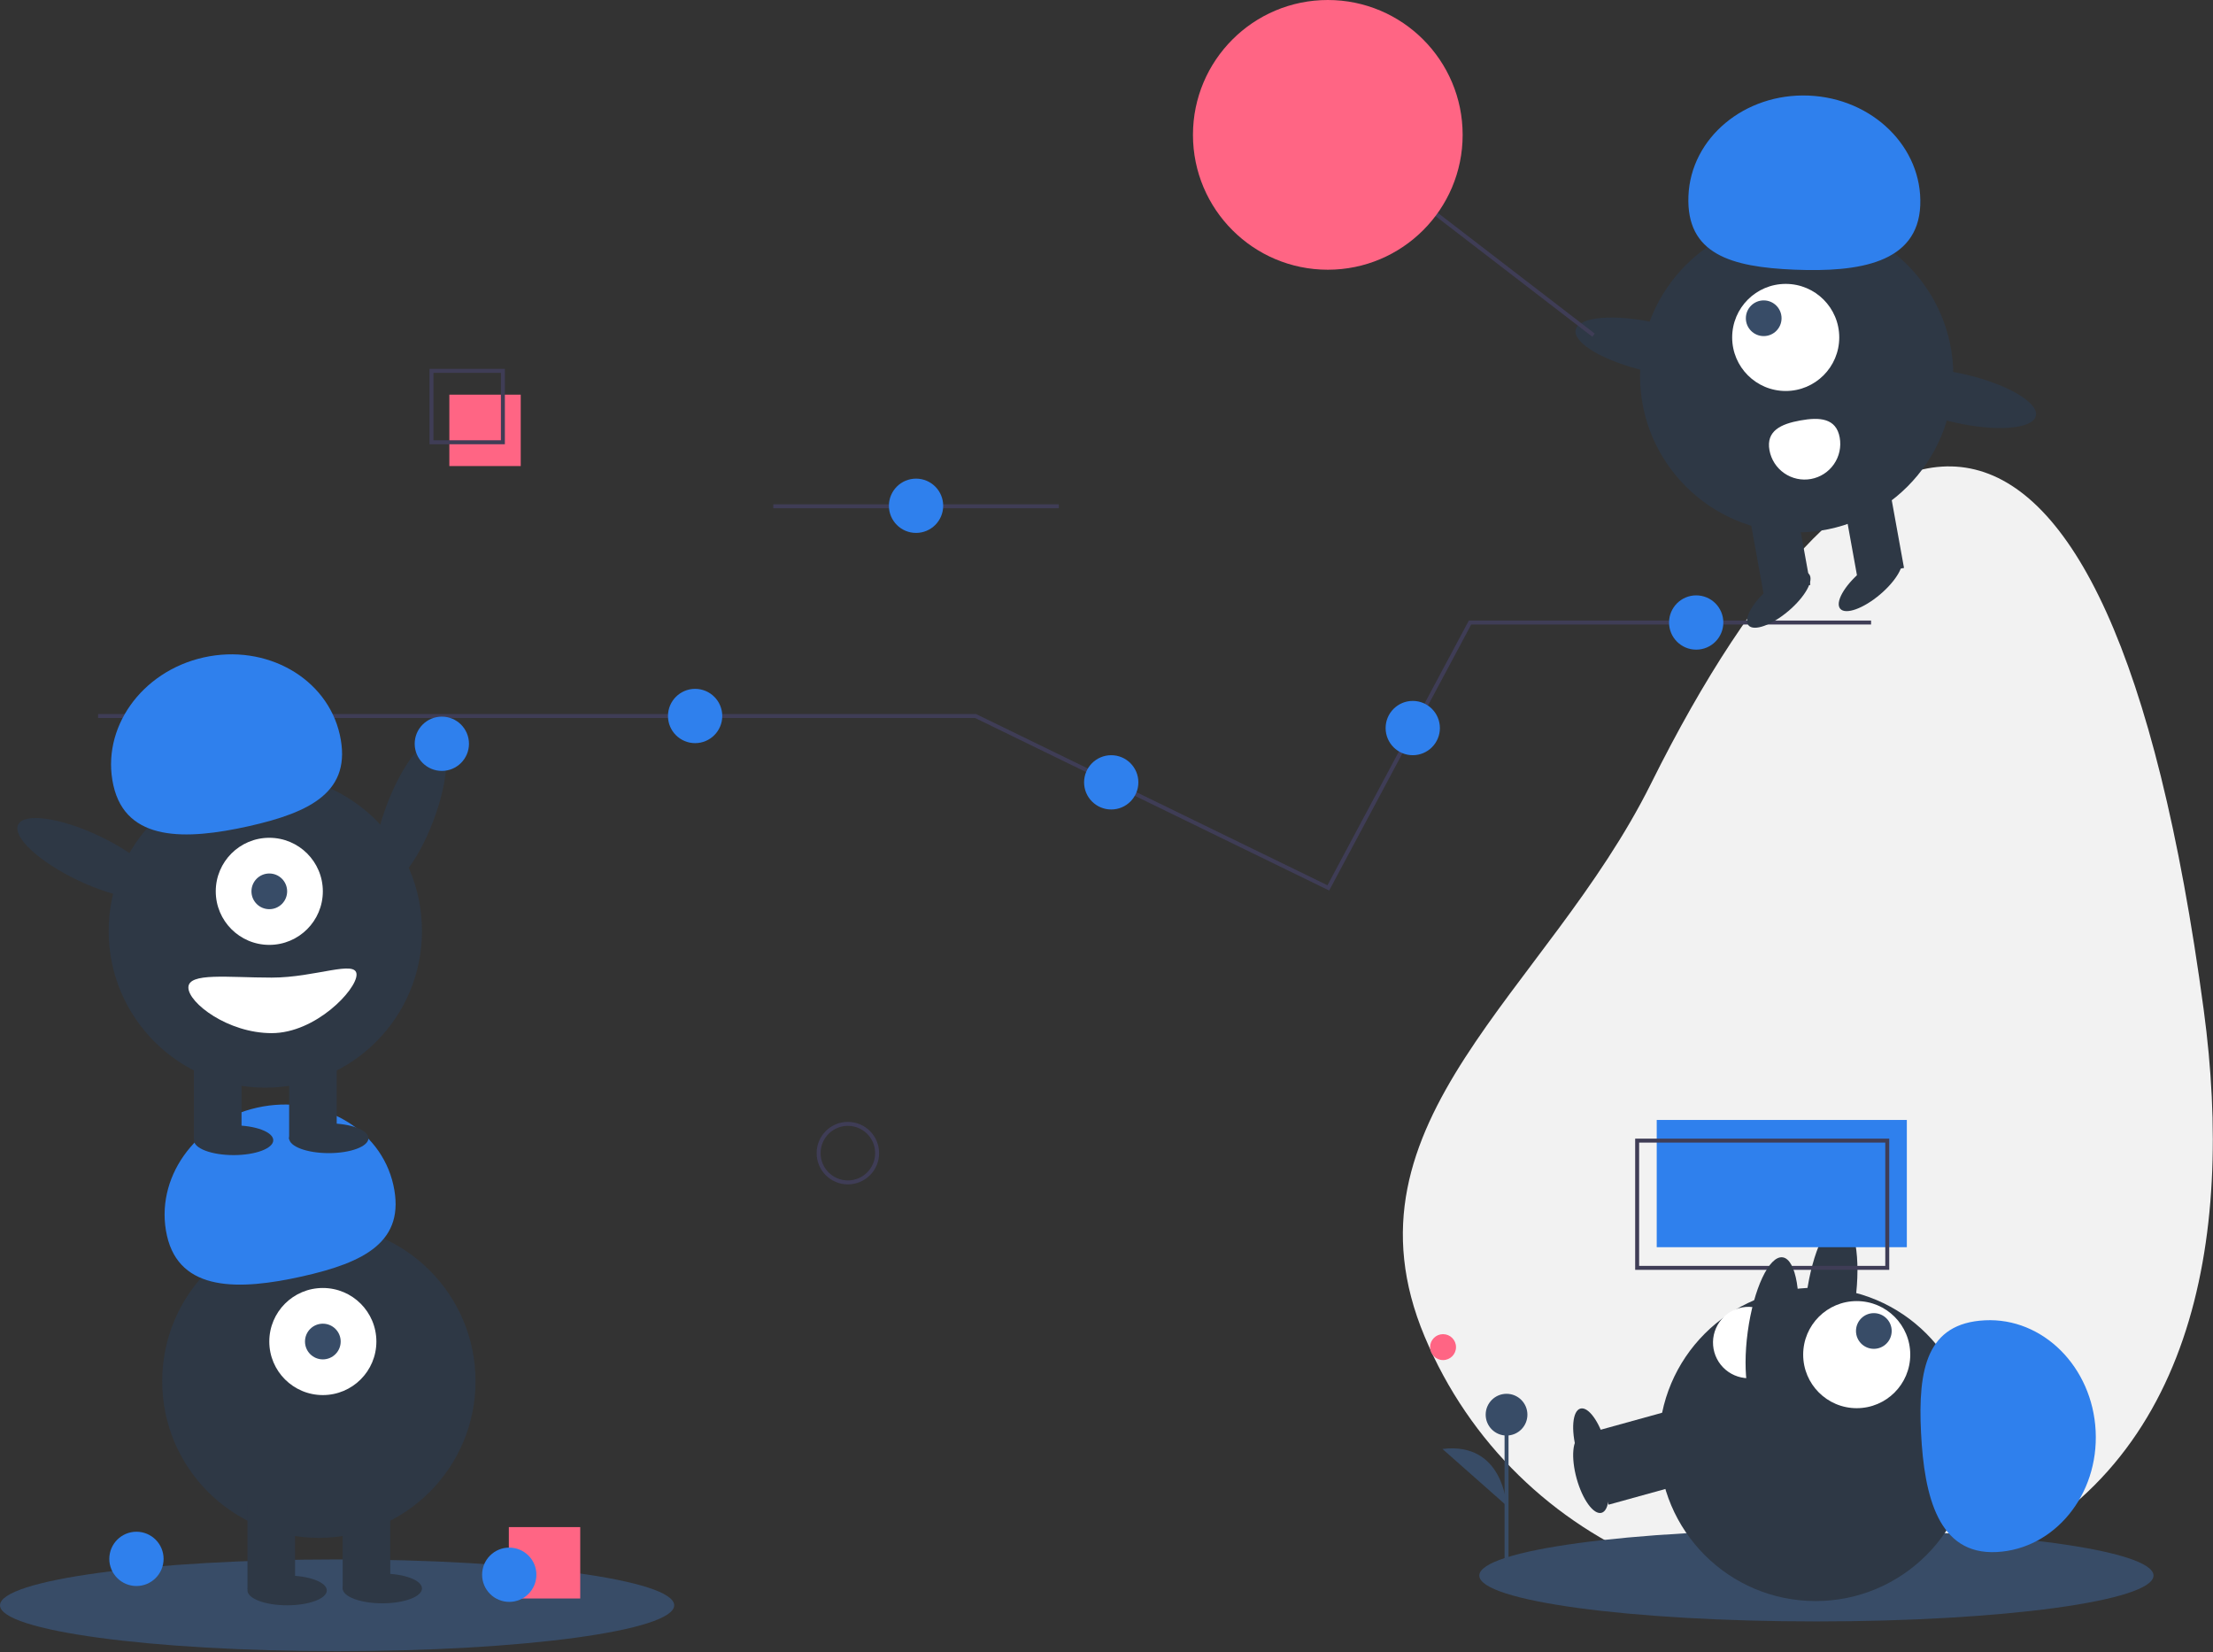 <svg width="1116" height="833" viewBox="0 0 1116 833" fill="none" xmlns="http://www.w3.org/2000/svg">
<rect x="0" y="0" width="1116" height="833" fill="#333333" stroke="none"/>
<g clip-path="url(#clip0)">
<path d="M389.957 255.282H533.957" stroke="#3F3D56" stroke-width="2" stroke-miterlimit="10"/>
<path d="M218.407 414.207C226.196 393.83 227.324 375.328 220.927 372.883C214.53 370.438 203.03 384.975 195.241 405.353C187.453 425.73 186.324 444.232 192.722 446.677C199.119 449.122 210.619 434.585 218.407 414.207Z" fill="#2E3845"/>
<path d="M1111.33 509.296C1127 625.885 1105.67 742.6 997.166 788.049C888.664 833.498 763.861 782.383 718.412 673.88C672.964 565.378 780.197 500.457 832.581 395.127C938.957 181.234 1062.69 147.231 1111.33 509.296Z" fill="#F2F2F2"/>
<path d="M916 817.564C1009.89 817.564 1086 807.209 1086 794.436C1086 781.664 1009.89 771.309 916 771.309C822.112 771.309 746 781.664 746 794.436C746 807.209 822.112 817.564 916 817.564Z" fill="#384C67"/>
<path d="M804.789 735.576L811.183 758.709L852.629 747.252L846.234 724.12L804.789 735.576Z" fill="#2E3845"/>
<path d="M807.645 762.799C811.638 761.696 812.488 752.17 809.545 741.524C806.602 730.878 800.98 723.142 796.988 724.245C792.995 725.349 792.145 734.874 795.087 745.52C798.03 756.167 803.653 763.903 807.645 762.799Z" fill="#2E3845"/>
<path d="M935.606 656.016C938.536 634.399 935.41 616.128 928.623 615.209C921.837 614.289 913.96 631.068 911.03 652.685C908.1 674.303 911.226 692.573 918.013 693.493C924.799 694.413 932.676 677.634 935.606 656.016Z" fill="#2E3845"/>
<path d="M915.585 807.299C959.215 807.299 994.585 771.93 994.585 728.299C994.585 684.669 959.215 649.299 915.585 649.299C871.954 649.299 836.585 684.669 836.585 728.299C836.585 771.93 871.954 807.299 915.585 807.299Z" fill="#2E3845"/>
<path d="M804.789 721.576L811.183 744.709L852.629 733.252L846.234 710.12L804.789 721.576Z" fill="#2E3845"/>
<path d="M807.645 748.799C811.638 747.696 812.488 738.17 809.545 727.524C806.602 716.878 800.98 709.142 796.988 710.245C792.995 711.349 792.145 720.874 795.087 731.52C798.03 742.167 803.653 749.903 807.645 748.799Z" fill="#2E3845"/>
<path d="M936.329 710.043C951.241 710.043 963.329 697.955 963.329 683.043C963.329 668.131 951.241 656.043 936.329 656.043C921.417 656.043 909.329 668.131 909.329 683.043C909.329 697.955 921.417 710.043 936.329 710.043Z" fill="white"/>
<path d="M944.963 680.116C949.934 680.116 953.963 676.086 953.963 671.116C953.963 666.145 949.934 662.116 944.963 662.116C939.993 662.116 935.963 666.145 935.963 671.116C935.963 676.086 939.993 680.116 944.963 680.116Z" fill="#384C67"/>
<path d="M1006.81 782.588C1036.05 781.124 1058.44 753.78 1056.82 721.511C1055.21 689.243 1030.2 664.271 1000.97 665.734C971.732 667.197 967.144 690.146 968.759 722.414C970.374 754.683 977.58 784.051 1006.81 782.588Z" fill="#2F80ED"/>
<path d="M883.298 694.874C878.54 695.257 873.825 693.736 870.189 690.644C866.553 687.551 864.294 683.142 863.909 678.384C863.524 673.627 865.045 668.911 868.136 665.274C871.227 661.638 875.636 659.378 880.393 658.991C890.302 658.189 893.005 666.056 893.807 675.964C894.609 685.873 893.206 694.072 883.298 694.874Z" fill="white"/>
<path d="M49.464 361.025H491.957L560.56 394.447L669.866 447.699L741.334 313.887H943.574" stroke="#3F3D56" stroke-width="2" stroke-miterlimit="10"/>
<path d="M222.811 388.711C230.37 388.711 236.497 382.584 236.497 375.025C236.497 367.467 230.37 361.34 222.811 361.34C215.253 361.34 209.126 367.467 209.126 375.025C209.126 382.584 215.253 388.711 222.811 388.711Z" fill="#2F80ED"/>
<path d="M350.541 374.711C358.1 374.711 364.227 368.584 364.227 361.025C364.227 353.467 358.1 347.34 350.541 347.34C342.983 347.34 336.856 353.467 336.856 361.025C336.856 368.584 342.983 374.711 350.541 374.711Z" fill="#2F80ED"/>
<path d="M560.384 408.164C567.942 408.164 574.069 402.037 574.069 394.478C574.069 386.92 567.942 380.793 560.384 380.793C552.825 380.793 546.698 386.92 546.698 394.478C546.698 402.037 552.825 408.164 560.384 408.164Z" fill="#2F80ED"/>
<path d="M855.379 327.572C862.937 327.572 869.064 321.445 869.064 313.887C869.064 306.329 862.937 300.202 855.379 300.202C847.821 300.202 841.694 306.329 841.694 313.887C841.694 321.445 847.821 327.572 855.379 327.572Z" fill="#2F80ED"/>
<path d="M712.443 380.793C720.001 380.793 726.128 374.666 726.128 367.108C726.128 359.55 720.001 353.422 712.443 353.422C704.885 353.422 698.758 359.55 698.758 367.108C698.758 374.666 704.885 380.793 712.443 380.793Z" fill="#2F80ED"/>
<path d="M427.576 596.196C435.725 596.196 442.331 589.59 442.331 581.441C442.331 573.292 435.725 566.685 427.576 566.685C419.426 566.685 412.82 573.292 412.82 581.441C412.82 589.59 419.426 596.196 427.576 596.196Z" stroke="#3F3D56" stroke-width="2" stroke-miterlimit="10"/>
<path d="M170 832.564C263.888 832.564 340 822.209 340 809.436C340 796.664 263.888 786.309 170 786.309C76.112 786.309 0 796.664 0 809.436C0 822.209 76.112 832.564 170 832.564Z" fill="#384C67"/>
<path d="M160.805 775.436C204.435 775.436 239.805 740.067 239.805 696.436C239.805 652.806 204.435 617.436 160.805 617.436C117.174 617.436 81.805 652.806 81.805 696.436C81.805 740.067 117.174 775.436 160.805 775.436Z" fill="#2E3845"/>
<path d="M148.805 758.436H124.805V801.436H148.805V758.436Z" fill="#2E3845"/>
<path d="M196.805 758.436H172.805V801.436H196.805V758.436Z" fill="#2E3845"/>
<path d="M144.805 809.436C155.85 809.436 164.805 806.079 164.805 801.936C164.805 797.794 155.85 794.436 144.805 794.436C133.759 794.436 124.805 797.794 124.805 801.936C124.805 806.079 133.759 809.436 144.805 809.436Z" fill="#2E3845"/>
<path d="M192.805 808.436C203.85 808.436 212.805 805.079 212.805 800.936C212.805 796.794 203.85 793.436 192.805 793.436C181.759 793.436 172.805 796.794 172.805 800.936C172.805 805.079 181.759 808.436 192.805 808.436Z" fill="#2E3845"/>
<path d="M162.805 703.436C177.716 703.436 189.805 691.348 189.805 676.436C189.805 661.525 177.716 649.436 162.805 649.436C147.893 649.436 135.805 661.525 135.805 676.436C135.805 691.348 147.893 703.436 162.805 703.436Z" fill="white"/>
<path d="M162.805 685.436C167.775 685.436 171.805 681.407 171.805 676.436C171.805 671.466 167.775 667.436 162.805 667.436C157.834 667.436 153.805 671.466 153.805 676.436C153.805 681.407 157.834 685.436 162.805 685.436Z" fill="#384C67"/>
<path d="M84.172 622.969C77.793 594.401 98.184 565.535 129.716 558.494C161.248 551.453 191.981 568.904 198.36 597.472C204.739 626.039 183.841 636.575 152.309 643.616C120.777 650.657 90.551 651.536 84.172 622.969Z" fill="#2F80ED"/>
<path d="M133.805 548.436C177.435 548.436 212.805 513.067 212.805 469.436C212.805 425.806 177.435 390.436 133.805 390.436C90.174 390.436 54.805 425.806 54.805 469.436C54.805 513.067 90.174 548.436 133.805 548.436Z" fill="#2E3845"/>
<path d="M121.805 531.436H97.805V574.436H121.805V531.436Z" fill="#2E3845"/>
<path d="M169.805 531.436H145.805V574.436H169.805V531.436Z" fill="#2E3845"/>
<path d="M117.805 582.436C128.85 582.436 137.805 579.079 137.805 574.936C137.805 570.794 128.85 567.436 117.805 567.436C106.759 567.436 97.805 570.794 97.805 574.936C97.805 579.079 106.759 582.436 117.805 582.436Z" fill="#2E3845"/>
<path d="M165.805 581.436C176.85 581.436 185.805 578.079 185.805 573.936C185.805 569.794 176.85 566.436 165.805 566.436C154.759 566.436 145.805 569.794 145.805 573.936C145.805 578.079 154.759 581.436 165.805 581.436Z" fill="#2E3845"/>
<path d="M135.805 476.436C150.716 476.436 162.805 464.348 162.805 449.436C162.805 434.525 150.716 422.436 135.805 422.436C120.893 422.436 108.805 434.525 108.805 449.436C108.805 464.348 120.893 476.436 135.805 476.436Z" fill="white"/>
<path d="M135.805 458.436C140.775 458.436 144.805 454.407 144.805 449.436C144.805 444.466 140.775 440.436 135.805 440.436C130.834 440.436 126.805 444.466 126.805 449.436C126.805 454.407 130.834 458.436 135.805 458.436Z" fill="#384C67"/>
<path d="M57.172 395.969C50.793 367.401 71.184 338.535 102.716 331.494C134.248 324.453 164.981 341.904 171.36 370.472C177.739 399.039 156.841 409.575 125.309 416.616C93.777 423.657 63.551 424.536 57.172 395.969Z" fill="#2F80ED"/>
<path d="M80.514 449.707C83.448 443.519 69.849 430.925 50.138 421.576C30.427 412.228 12.07 409.665 9.135 415.853C6.2 422.041 19.8 434.636 39.51 443.984C59.221 453.333 77.579 455.895 80.514 449.707Z" fill="#2E3845"/>
<path d="M95 497.936C95 505.668 114.909 520.936 137 520.936C159.091 520.936 179.805 499.168 179.805 491.436C179.805 483.704 159.091 492.936 137 492.936C114.909 492.936 95 490.204 95 497.936Z" fill="white"/>
<path d="M961.603 564.71H835.474V628.871H961.603V564.71Z" fill="#2F80ED"/>
<path d="M951.732 575.129H825.603V639.29H951.732V575.129Z" stroke="#3F3D56" stroke-width="2" stroke-miterlimit="10"/>
<path d="M262.603 199H226.603V235H262.603V199Z" fill="#FF6584"/>
<path d="M253.603 187H217.603V223H253.603V187Z" stroke="#3F3D56" stroke-width="2" stroke-miterlimit="10"/>
<path d="M906.052 268.47C949.683 268.47 985.052 233.101 985.052 189.47C985.052 145.84 949.683 110.47 906.052 110.47C862.422 110.47 827.052 145.84 827.052 189.47C827.052 233.101 862.422 268.47 906.052 268.47Z" fill="#2E3845"/>
<path d="M936.561 290.649L960.178 286.374L952.518 244.061L928.902 248.336L936.561 290.649Z" fill="#2E3845"/>
<path d="M889.332 299.204L912.948 294.928L905.288 252.616L881.672 256.891L889.332 299.204Z" fill="#2E3845"/>
<path d="M901.869 308.108C910.298 300.969 914.961 292.62 912.284 289.459C909.607 286.298 900.604 289.523 892.175 296.661C883.745 303.8 879.082 312.149 881.759 315.31C884.436 318.471 893.44 315.246 901.869 308.108Z" fill="#2E3845"/>
<path d="M948.117 299.736C956.546 292.597 961.209 284.248 958.532 281.087C955.855 277.926 946.852 281.151 938.423 288.289C929.994 295.428 925.331 303.777 928.008 306.938C930.685 310.099 939.688 306.874 948.117 299.736Z" fill="#2E3845"/>
<path d="M900.521 197.146C915.433 197.146 927.521 185.058 927.521 170.146C927.521 155.235 915.433 143.146 900.521 143.146C885.61 143.146 873.521 155.235 873.521 170.146C873.521 185.058 885.61 197.146 900.521 197.146Z" fill="white"/>
<path d="M889.424 169.468C894.395 169.468 898.424 165.439 898.424 160.468C898.424 155.498 894.395 151.468 889.424 151.468C884.454 151.468 880.424 155.498 880.424 160.468C880.424 165.439 884.454 169.468 889.424 169.468Z" fill="#384C67"/>
<path d="M968.372 103.527C969.56 74.279 944.353 49.507 912.071 48.196C879.789 46.885 852.656 69.531 851.468 98.778C850.28 128.025 872.721 134.67 905.003 135.981C937.285 137.293 967.184 132.774 968.372 103.527Z" fill="#2F80ED"/>
<path d="M871.608 183.903C873.138 177.227 857.141 167.865 835.877 162.991C814.613 158.117 796.135 159.577 794.605 166.252C793.075 172.928 809.072 182.29 830.336 187.164C851.6 192.038 870.078 190.578 871.608 183.903Z" fill="#2E3845"/>
<path d="M1026.68 209.691C1028.21 203.016 1012.21 193.653 990.951 188.779C969.687 183.905 951.209 185.366 949.679 192.041C948.149 198.716 964.146 208.079 985.41 212.953C1006.67 217.827 1025.15 216.367 1026.68 209.691Z" fill="#2E3845"/>
<path d="M927.749 220.603C928.171 222.929 928.129 225.315 927.628 227.625C927.127 229.935 926.176 232.124 924.829 234.066C923.482 236.009 921.766 237.667 919.778 238.946C917.79 240.225 915.57 241.1 913.244 241.522C910.918 241.943 908.532 241.901 906.222 241.4C903.911 240.899 901.723 239.948 899.78 238.601C897.838 237.254 896.18 235.538 894.9 233.55C893.621 231.562 892.746 229.342 892.325 227.016C890.554 217.234 898.118 213.772 907.9 212.001C917.682 210.23 925.979 210.821 927.749 220.603Z" fill="white"/>
<path d="M712.603 99L803.603 169" stroke="#3F3D56" stroke-width="2" stroke-miterlimit="10"/>
<path d="M669.603 136C707.159 136 737.603 105.555 737.603 68C737.603 30.445 707.159 0 669.603 0C632.048 0 601.603 30.445 601.603 68C601.603 105.555 632.048 136 669.603 136Z" fill="#FF6584"/>
<path d="M905.954 674.787C908.884 653.17 905.758 634.9 898.972 633.98C892.185 633.06 884.309 649.839 881.379 671.456C878.448 693.074 881.575 711.344 888.361 712.264C895.148 713.184 903.024 696.405 905.954 674.787Z" fill="#2E3845"/>
<path d="M68.811 799.711C76.37 799.711 82.497 793.584 82.497 786.025C82.497 778.467 76.37 772.34 68.811 772.34C61.253 772.34 55.126 778.467 55.126 786.025C55.126 793.584 61.253 799.711 68.811 799.711Z" fill="#2F80ED"/>
<path d="M292.603 770H256.603V806H292.603V770Z" fill="#FF6584"/>
<path d="M256.811 807.711C264.37 807.711 270.497 801.584 270.497 794.025C270.497 786.467 264.37 780.34 256.811 780.34C249.253 780.34 243.126 786.467 243.126 794.025C243.126 801.584 249.253 807.711 256.811 807.711Z" fill="#2F80ED"/>
<path d="M461.957 268.711C469.515 268.711 475.642 262.584 475.642 255.025C475.642 247.467 469.515 241.34 461.957 241.34C454.399 241.34 448.272 247.467 448.272 255.025C448.272 262.584 454.399 268.711 461.957 268.711Z" fill="#2F80ED"/>
<path d="M727.721 685.788C731.33 685.788 734.256 682.862 734.256 679.252C734.256 675.643 731.33 672.717 727.721 672.717C724.111 672.717 721.185 675.643 721.185 679.252C721.185 682.862 724.111 685.788 727.721 685.788Z" fill="#FF6584"/>
<path d="M759.739 787.725V713.313" stroke="#384C67" stroke-width="2" stroke-miterlimit="10"/>
<path d="M759.739 723.836C765.551 723.836 770.262 719.125 770.262 713.313C770.262 707.502 765.551 702.791 759.739 702.791C753.928 702.791 749.216 707.502 749.216 713.313C749.216 719.125 753.928 723.836 759.739 723.836Z" fill="#384C67"/>
<path d="M759.739 759.175C759.739 759.175 758.236 726.843 727.419 730.601Z" fill="#384C67"/>
</g>
<defs>
<clipPath id="clip0">
<rect width="1115.91" height="832.564" fill="white"/>
</clipPath>
</defs>
</svg>
